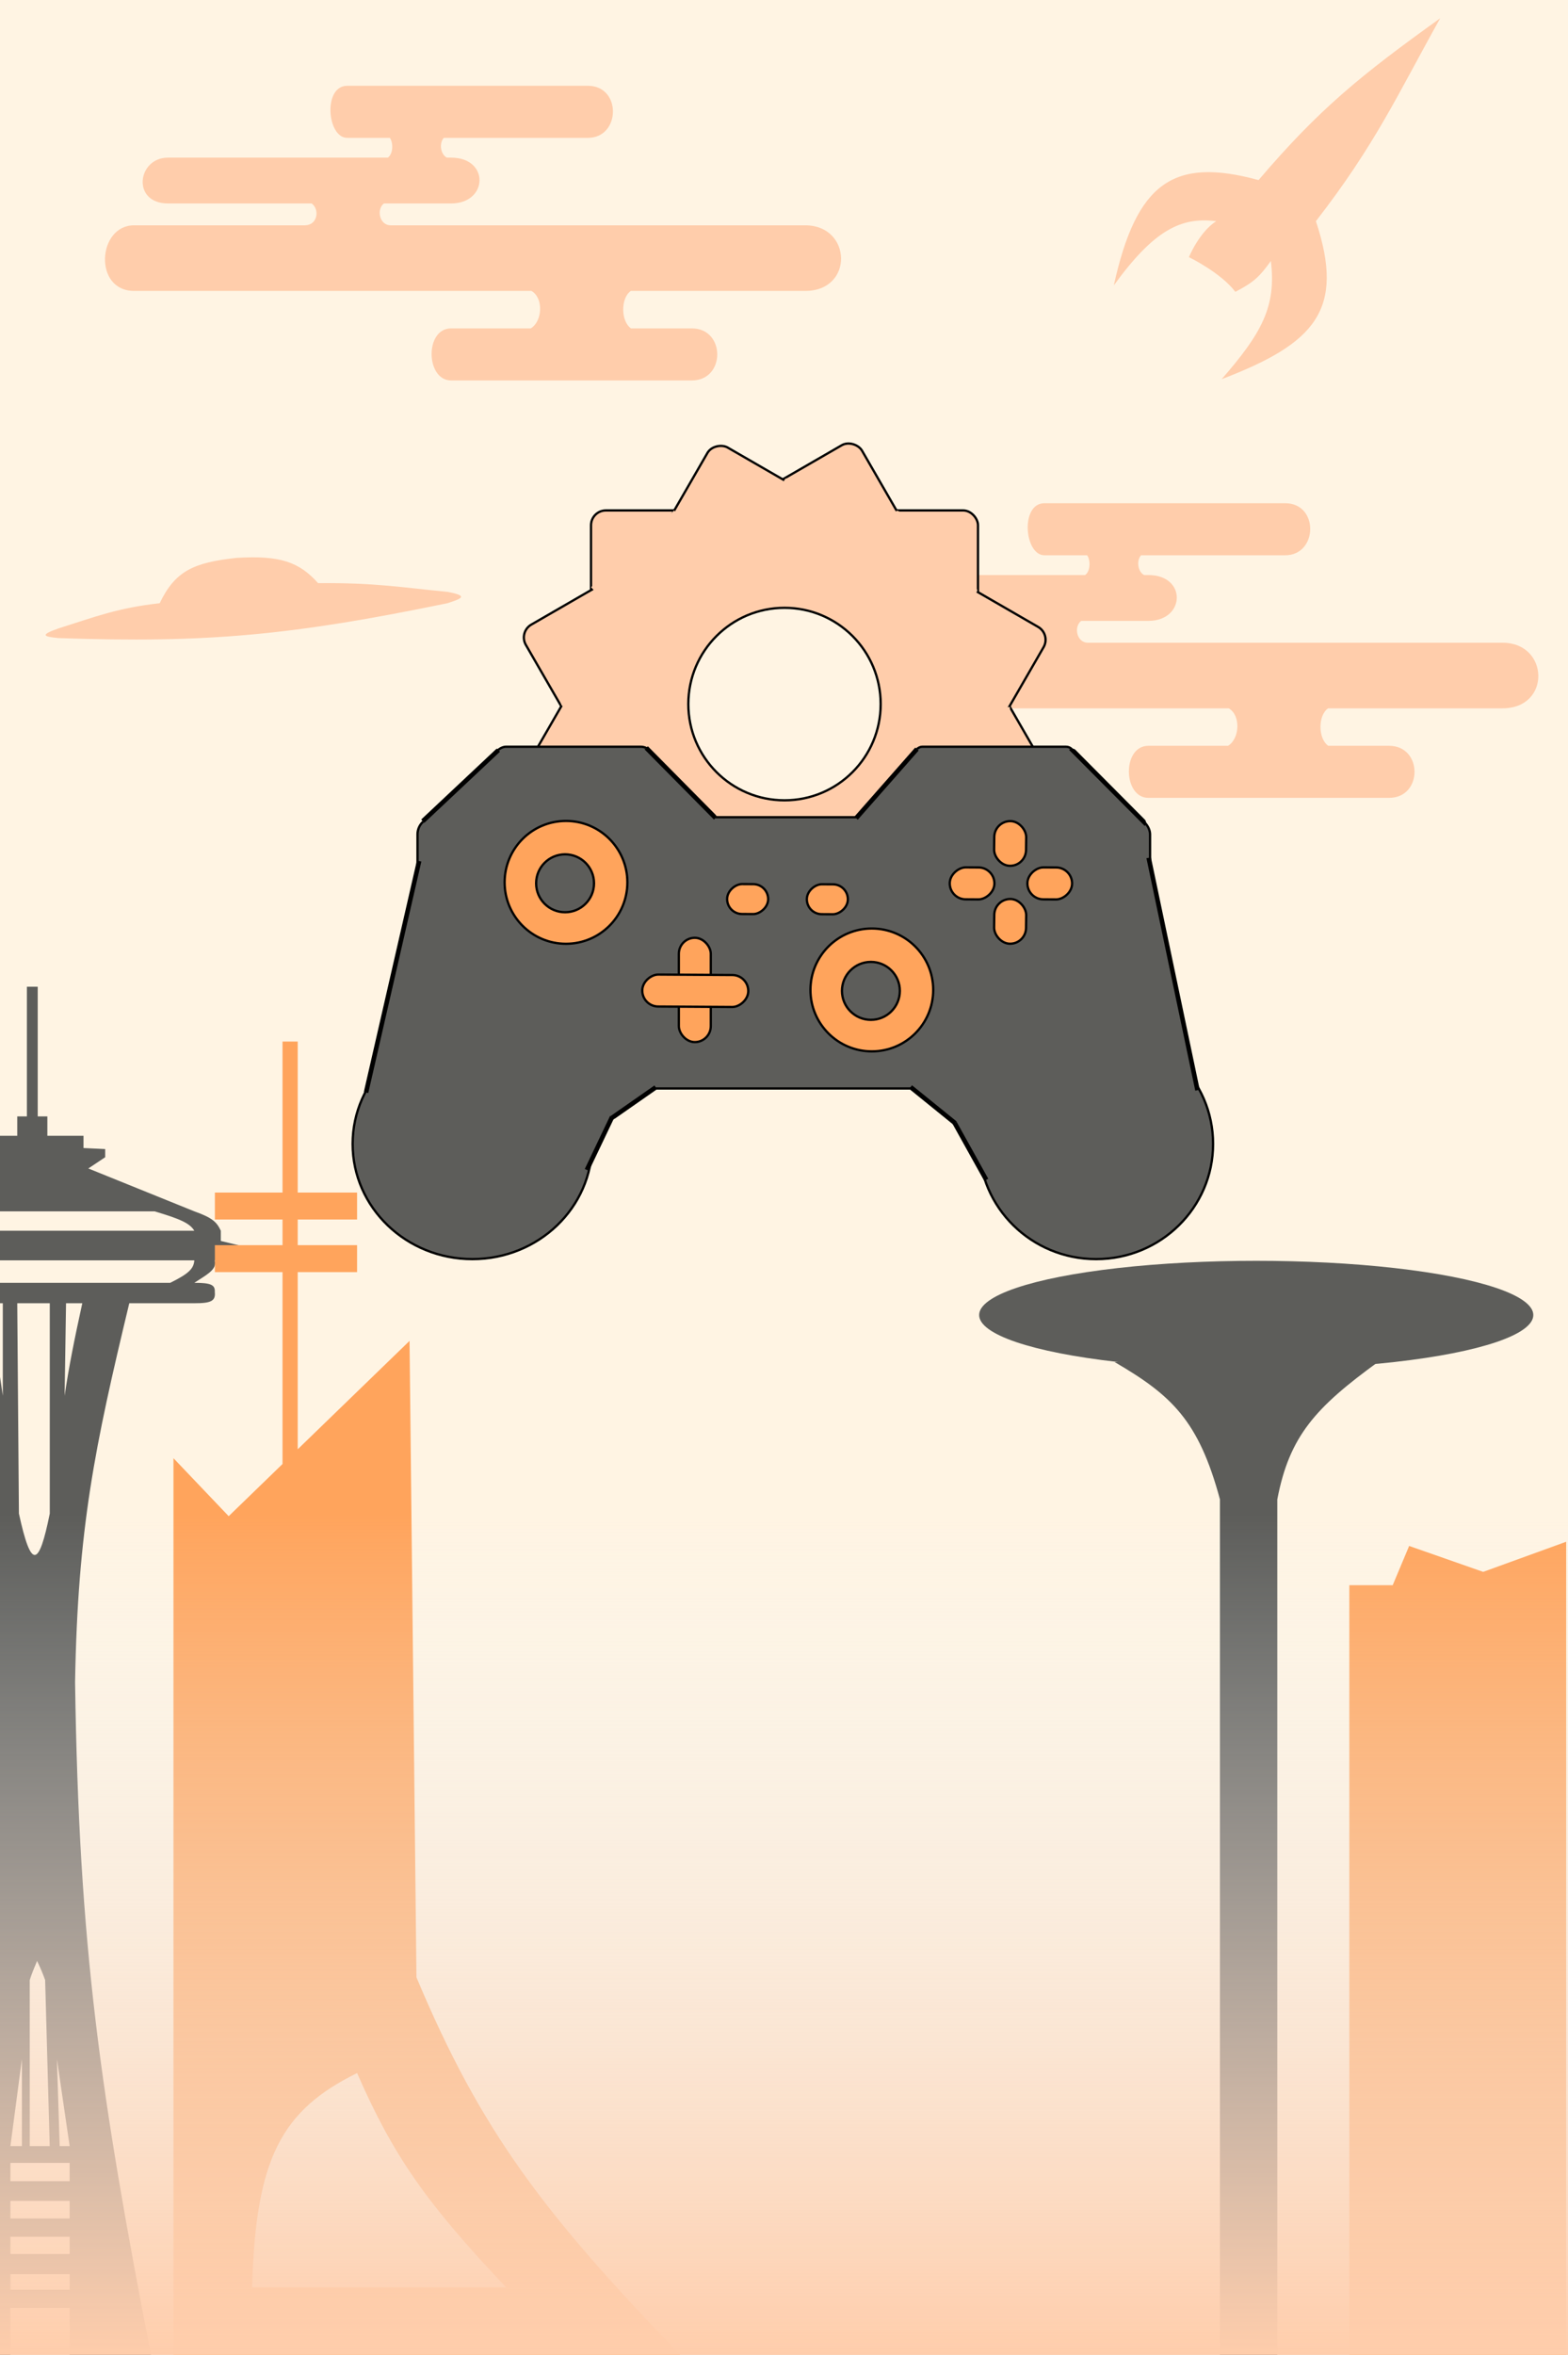 <svg width="687" height="1031" viewBox="0 0 687 1031" fill="none" xmlns="http://www.w3.org/2000/svg">
<rect x="0" y="0" width="687" height="1031" fill="#808080" stroke="none"/>
<g clip-path="url(#clip0_132_139)">
<rect width="687" height="1031" fill="#FFF4E3"/>
<path fill-rule="evenodd" clip-rule="evenodd" d="M152.114 37.565C162.801 37.565 242.712 37.565 257.578 37.565C272.444 37.566 271.979 60.357 257.578 60.357H194.432C192.341 62.734 192.978 67.522 195.773 69.017L197.642 69.017C214.599 69.017 213.902 89.074 197.642 89.074H168.215C164.884 91.599 166.192 98.517 171.024 98.646C249.1 98.646 340.947 98.646 352.817 98.646C373.26 98.647 374.189 127.363 352.817 127.363H276.404C271.87 130.476 271.979 140.66 276.463 143.773C288.688 143.773 298.705 143.773 303.106 143.773C317.973 143.774 317.973 166.565 303.106 166.565H197.642C186.492 166.565 186.028 143.774 197.642 143.773C202.03 143.773 216.028 143.773 232.553 143.773C237.677 140.66 238.226 130.476 232.849 127.363H58.728C40.841 127.363 42.7 98.647 58.728 98.646C63.902 98.646 94.258 98.646 133.684 98.646C139.249 98.519 140.08 91.6 136.549 89.074H73.594C57.566 89.074 60.121 69.018 73.594 69.017C83.399 69.017 135.647 69.017 169.907 69.017C172.159 67.522 172.461 62.734 170.812 60.357H152.114C143.286 60.357 141.428 37.566 152.114 37.565Z" fill="#FFCDAB"/>
<path fill-rule="evenodd" clip-rule="evenodd" d="M457.614 220.315C468.301 220.314 548.212 220.314 563.078 220.315C577.944 220.316 577.479 243.107 563.078 243.107H499.933C497.842 245.484 498.479 250.272 501.274 251.767L503.142 251.767C520.099 251.767 519.402 271.824 503.142 271.824H473.715C470.384 274.349 471.691 281.265 476.522 281.396C554.598 281.396 646.447 281.396 658.317 281.396C678.76 281.397 679.689 310.113 658.317 310.113H581.904C577.369 313.225 577.479 323.41 581.963 326.523C594.188 326.523 604.205 326.523 608.606 326.523C623.473 326.524 623.473 349.314 608.606 349.314H503.142C491.992 349.314 491.528 326.524 503.142 326.523C507.53 326.523 521.528 326.523 538.053 326.523C543.177 323.409 543.726 313.225 538.349 310.113H364.228C346.341 310.113 348.199 281.397 364.228 281.396C369.403 281.396 399.759 281.396 439.186 281.396C444.749 281.267 445.579 274.349 442.049 271.824H379.094C363.066 271.824 365.621 251.767 379.094 251.767C388.899 251.767 441.148 251.767 475.408 251.767C477.66 250.272 477.962 245.484 476.313 243.107H457.614C448.786 243.107 446.928 220.316 457.614 220.315Z" fill="#FFCDAB"/>
<path d="M532.874 96.84C517.544 94.939 505.765 100.487 488 124.954C497.914 80.09 513.988 68.61 551.423 78.847C578.048 47.619 596.371 32.824 631 8C612.264 41.562 602.639 63.205 576.552 96.84C589.434 135.693 576.255 150.333 535.268 166C552.617 146.067 559.315 134.31 556.808 114.27C551.972 120.992 549.493 123.502 541.251 127.765C534.863 119.334 520.908 112.584 520.908 112.584C520.908 112.584 525.437 101.558 532.874 96.84Z" fill="#FFCDAB"/>
<path d="M25.553 275.154C42.075 269.894 51.739 266.156 69.969 264.087C76.733 250.011 84.739 246.286 103.678 244.244C122.696 243.064 131.138 246.073 139.369 255.31C164.241 255.066 176.348 257.223 196.08 259.127C205.451 260.893 202.344 262.036 196.08 264.087C128.366 278.046 90.979 281.669 25.553 279.352C19.136 278.709 17.223 278.086 25.553 275.154Z" fill="#FFCDAB"/>
<path d="M534.501 656.44C525.174 621.921 513.381 610.894 488.333 596.308H603.751C576.451 616.159 564.947 628.659 559.636 656.44V1031H534.501V656.44Z" fill="#5D5D5A"/>
<ellipse cx="550.402" cy="575.736" rx="121.402" ry="23.736" fill="#5D5D5A"/>
<path fill-rule="evenodd" clip-rule="evenodd" d="M16.532 432V488.771H20.754V497.264H36.587V502.628L46.086 503.075V506.651L38.697 511.569L85.14 530.343C93.251 533.212 95.028 535.168 96.75 538.837V543.307L107.833 545.989C110.992 547.11 110.44 547.556 107.833 548.224L94.111 551.8C94.989 555.337 91.758 557.397 87.349 560.208L87.348 560.209L87.347 560.21C86.638 560.662 85.898 561.134 85.14 561.634C92.525 561.616 94.291 562.573 94.111 565.657C94.522 569.572 92.489 570.604 85.14 570.575H56.641C41.538 633.387 34.075 668.941 32.892 736.417C34.568 852.95 44.095 917.152 66.141 1031H41.78H30.517V1010.46H4.559V1031H-4.773H-31.494C-9.979 920.296 -5.569 854.901 -1.939 736.417C-4.721 671.218 -12.375 635.035 -27.271 570.575H-54.187C-61.262 570.457 -63.215 570.096 -63.158 566.104C-63.057 563.125 -62.646 562.093 -56.826 561.634C-61.493 558.498 -63.319 556.426 -64.214 551.8L-77.408 548.224C-79.294 547.41 -79.755 546.93 -77.408 545.989L-67.381 542.413V538.837C-64.88 534.852 -62.629 532.968 -56.826 530.343L-8.272 511.569L-15.133 506.651V503.075H-8.272V497.264H7.56V488.771H11.782V432H16.532ZM-39.937 530.343C-50.03 533.675 -53.041 535.534 -54.187 538.837H85.14C83.126 535.454 78.667 533.603 67.724 530.343H-39.937ZM-54.187 551.8C-54.785 555.634 -51.886 557.788 -44.687 561.634H74.585C82.463 557.727 84.889 555.568 85.14 551.8H-54.187ZM8.287 662.66L7.56 570.575H21.81L21.808 662.66C17.069 686.054 13.721 687.576 8.287 662.66ZM28.311 611.087C30.175 598.405 32.612 586.282 36.059 570.575H28.934L28.311 611.087ZM-6.161 570.575H1.228V611.087C-0.43 599.162 -2.602 586.828 -6.161 570.575ZM16.251 858.533C14.933 861.627 13.881 864.136 13.033 866.918V939.587H21.775L19.78 866.918C18.807 864.144 17.646 861.407 16.251 858.533ZM4.559 939.587L9.6 901.514V939.587H4.559ZM30.517 939.587L24.939 901.514L26.146 939.587H30.517ZM30.517 954.944H4.559V946.947H30.517V954.944ZM4.559 971.3H30.517V963.576H4.559V971.3ZM30.517 1002.47H4.559V995.652H30.517V1002.47ZM30.517 986.838V979.296H4.559V986.838H16.465H30.517Z" fill="#5D5D5A"/>
<path fill-rule="evenodd" clip-rule="evenodd" d="M100.196 663.803L76 638.418V1031H298C238.122 968.954 210.774 933.109 182.463 865.702L179.439 587.057L130.441 634.511V556.95H156.452V545.143H130.441V533.926H156.452V522.119H130.441V456H123.787V522.119H94.147V533.926H123.787V545.143H94.147V556.95H123.787V640.955L100.196 663.803ZM156.452 907.617C172.282 943.781 186.598 964.335 221.782 1001.48H110.48C111.949 944.801 123.416 923.899 156.452 907.617Z" fill="#FFA45C"/>
<path d="M649.833 688.185L617.402 676.84L610.195 694.011H591.195V1031H686.195V675L649.833 688.185Z" fill="#FFA45C"/>
<rect x="258.942" y="223.478" width="169.551" height="169.551" rx="6.5" fill="#FFCDAB" stroke="black"/>
<rect x="227.147" y="276.718" width="170.069" height="170.069" rx="6.5" transform="rotate(-30 227.147 276.718)" fill="#FFCDAB" stroke="black"/>
<rect x="228.158" y="339.978" width="170.069" height="170.069" rx="6.5" transform="rotate(-60 228.158 339.978)" fill="#FFCDAB" stroke="black"/>
<circle cx="343.718" cy="308.254" r="42.138" fill="#FFF4E3" stroke="black"/>
<rect x="245.069" y="308.439" width="73.421" height="4.22" rx="2" transform="rotate(-60 245.069 308.439)" fill="#FFCDAB"/>
<rect width="49.527" height="9.265" transform="matrix(0.735 -0.678 -0.678 -0.735 265.233 263.889)" fill="#FFCDAB"/>
<rect width="50.037" height="9.753" rx="1" transform="matrix(0.708 0.706 0.706 -0.708 386.273 230.113)" fill="#FFCDAB"/>
<rect width="70.606" height="9.265" rx="1" transform="matrix(0.863 0.505 0.505 -0.863 339.679 217.059)" fill="#FFCDAB"/>
<rect x="428.676" y="309.566" width="13.806" height="17.054" fill="#FFCDAB"/>
<path d="M206.974 551.258C235.936 551.258 259.448 528.692 259.448 500.814C259.448 472.936 235.936 450.371 206.974 450.371C178.012 450.371 154.5 472.936 154.5 500.814C154.5 528.692 178.012 551.258 206.974 551.258Z" fill="#5D5D5A" stroke="black"/>
<path d="M480.244 551.258C508.544 551.258 531.5 528.681 531.5 500.814C531.5 472.947 508.544 450.371 480.244 450.371C451.944 450.371 428.988 472.947 428.988 500.814C428.988 528.681 451.944 551.258 480.244 551.258Z" fill="#5D5D5A" stroke="black"/>
<rect x="182.923" y="357.792" width="320.965" height="118.754" rx="7.5" fill="#5D5D5A" stroke="black"/>
<mask id="path-22-outside-1_132_139" maskUnits="userSpaceOnUse" x="406.88" y="424.504" width="113.831" height="92.888" fill="black">
<rect fill="white" x="406.88" y="424.504" width="113.831" height="92.888"/>
<path d="M496.893 424.504L520.681 467.272L432.114 516.535L408.325 473.767L496.893 424.504Z"/>
</mask>
<path d="M496.893 424.504L520.681 467.272L432.114 516.535L408.325 473.767L496.893 424.504Z" fill="#5D5D5A"/>
<path d="M432.988 516.049L409.199 473.281L407.452 474.253L431.24 517.021L432.988 516.049Z" fill="black" mask="url(#path-22-outside-1_132_139)"/>
<mask id="path-24-outside-2_132_139" maskUnits="userSpaceOnUse" x="162.32" y="422.852" width="116.769" height="89.866" fill="black">
<rect fill="white" x="162.32" y="422.852" width="116.769" height="89.866"/>
<path d="M278.186 468.063L257.114 512.232L162.992 467.33L184.063 423.16L278.186 468.063Z"/>
</mask>
<path d="M278.186 468.063L257.114 512.232L162.992 467.33L184.063 423.16L278.186 468.063Z" fill="#5D5D5A"/>
<path d="M277.283 467.632L256.212 511.802L258.017 512.663L279.089 468.493L277.283 467.632Z" fill="black" mask="url(#path-24-outside-2_132_139)"/>
<mask id="path-26-outside-3_132_139" maskUnits="userSpaceOnUse" x="454.913" y="375.216" width="71.508" height="113.245" fill="black">
<rect fill="white" x="454.913" y="375.216" width="71.508" height="113.245"/>
<path d="M454.913 385.707L503.278 375.541L524.671 477.318L476.306 487.484L454.913 385.707Z"/>
</mask>
<path d="M454.913 385.707L503.278 375.541L524.671 477.318L476.306 487.484L454.913 385.707Z" fill="#5D5D5A"/>
<path d="M502.3 375.746L523.692 477.523L525.65 477.112L504.257 375.335L502.3 375.746Z" fill="black" mask="url(#path-26-outside-3_132_139)"/>
<mask id="path-28-outside-4_132_139" maskUnits="userSpaceOnUse" x="159.174" y="376.733" width="72.222" height="113.524" fill="black">
<rect fill="white" x="159.174" y="376.733" width="72.222" height="113.524"/>
<path d="M183.639 376.957L231.337 387.905L208.071 489.27L160.372 478.322L183.639 376.957Z"/>
</mask>
<path d="M183.639 376.957L231.337 387.905L208.071 489.27L160.372 478.322L183.639 376.957Z" fill="#5D5D5A"/>
<path d="M161.347 478.546L184.613 377.181L182.664 376.733L159.398 478.098L161.347 478.546Z" fill="black" mask="url(#path-28-outside-4_132_139)"/>
<rect x="286.247" y="326.932" width="46.477" height="70.028" rx="5.5" transform="rotate(90 286.247 326.932)" fill="#5D5D5A" stroke="black"/>
<mask id="path-31-outside-5_132_139" maskUnits="userSpaceOnUse" x="184.129" y="327.619" width="82.138" height="83.244" fill="black">
<rect fill="white" x="184.129" y="327.619" width="82.138" height="83.244"/>
<path d="M266.266 379.371L233.118 410.505L185.228 359.518L218.376 328.383L266.266 379.371Z"/>
</mask>
<path d="M266.266 379.371L233.118 410.505L185.228 359.518L218.376 328.383L266.266 379.371Z" fill="#5D5D5A"/>
<path d="M185.912 360.247L219.061 329.112L217.691 327.654L184.543 358.789L185.912 360.247Z" fill="black" mask="url(#path-31-outside-5_132_139)"/>
<mask id="path-33-outside-6_132_139" maskUnits="userSpaceOnUse" x="249.87" y="326.136" width="64.357" height="64.335" fill="black">
<rect fill="white" x="249.87" y="326.136" width="64.357" height="64.335"/>
<path d="M313.516 358.112L281.194 390.104L250.828 359.423L283.15 327.432L313.516 358.112Z"/>
</mask>
<path d="M313.516 358.112L281.194 390.104L250.828 359.423L283.15 327.432L313.516 358.112Z" fill="#5D5D5A"/>
<path d="M282.439 328.135L312.805 358.816L314.227 357.409L283.861 326.729L282.439 328.135Z" fill="black" mask="url(#path-33-outside-6_132_139)"/>
<rect x="470.593" y="326.932" width="46.477" height="70.028" rx="3.5" transform="rotate(90 470.593 326.932)" fill="#5D5D5A" stroke="black"/>
<mask id="path-36-outside-7_132_139" maskUnits="userSpaceOnUse" x="373.685" y="327.073" width="79.625" height="77.04" fill="black">
<rect fill="white" x="373.685" y="327.073" width="79.625" height="77.04"/>
<path d="M453.31 373.353L426.628 403.632L375.078 358.206L401.76 327.927L453.31 373.353Z"/>
</mask>
<path d="M453.31 373.353L426.628 403.632L375.078 358.206L401.76 327.927L453.31 373.353Z" fill="#5D5D5A"/>
<path d="M375.828 358.867L402.511 328.588L401.01 327.266L374.328 357.545L375.828 358.867Z" fill="black" mask="url(#path-36-outside-7_132_139)"/>
<mask id="path-38-outside-8_132_139" maskUnits="userSpaceOnUse" x="416.283" y="326.561" width="87.022" height="86.926" fill="black">
<rect fill="white" x="416.283" y="326.561" width="87.022" height="86.926"/>
<path d="M450.148 412.781C449.756 413.171 449.123 413.169 448.734 412.778L417.002 380.897C416.613 380.506 416.614 379.873 417.006 379.483L468.407 328.323C468.798 327.933 469.431 327.934 469.821 328.326L501.552 360.206C501.942 360.598 501.94 361.231 501.549 361.62L450.148 412.781Z"/>
</mask>
<path d="M450.148 412.781C449.756 413.171 449.123 413.169 448.734 412.778L417.002 380.897C416.613 380.506 416.614 379.873 417.006 379.483L468.407 328.323C468.798 327.933 469.431 327.934 469.821 328.326L501.552 360.206C501.942 360.598 501.94 361.231 501.549 361.62L450.148 412.781Z" fill="#5D5D5A"/>
<path d="M449.439 413.486L416.297 380.189L449.439 413.486ZM468.407 328.323C469.189 327.543 470.456 327.546 471.235 328.329L501.555 358.792C502.335 359.575 502.332 360.841 501.549 361.62C501.549 361.62 501.233 361.303 500.843 360.912L469.112 329.031C468.722 328.64 468.407 328.323 468.407 328.323ZM502.257 360.915L449.439 413.486L502.257 360.915ZM416.297 380.189L469.115 327.617L416.297 380.189Z" fill="black" mask="url(#path-38-outside-8_132_139)"/>
<mask id="path-40-outside-9_132_139" maskUnits="userSpaceOnUse" x="398.33" y="440.174" width="49.78" height="52.89" fill="black">
<rect fill="white" x="398.33" y="440.174" width="49.78" height="52.89"/>
<path d="M398.959 475.928L427.572 440.58L447.115 456.4L418.502 491.748L398.959 475.928Z"/>
</mask>
<path d="M398.959 475.928L427.572 440.58L447.115 456.4L418.502 491.748L398.959 475.928Z" fill="#5D5D5A"/>
<path d="M419.131 490.97L399.589 475.151L398.33 476.706L417.873 492.525L419.131 490.97Z" fill="black" mask="url(#path-40-outside-9_132_139)"/>
<mask id="path-42-outside-10_132_139" maskUnits="userSpaceOnUse" x="241.743" y="438.013" width="46.569" height="52.28" fill="black">
<rect fill="white" x="241.743" y="438.013" width="46.569" height="52.28"/>
<path d="M268.053 489.473L242.041 452.168L261.297 438.742L287.308 476.046L268.053 489.473Z"/>
</mask>
<path d="M268.053 489.473L242.041 452.168L261.297 438.742L287.308 476.046L268.053 489.473Z" fill="#5D5D5A"/>
<path d="M286.736 475.226L267.481 488.652L268.625 490.293L287.88 476.866L286.736 475.226Z" fill="black" mask="url(#path-42-outside-10_132_139)"/>
<circle cx="247.985" cy="386.309" r="26.893" fill="#FFA45C" stroke="black"/>
<circle cx="381.98" cy="433.41" r="26.893" fill="#FFA45C" stroke="black"/>
<rect x="297.429" y="410.578" width="13.993" height="45.665" rx="6.997" fill="#FFA45C" stroke="black"/>
<rect x="281.353" y="440.619" width="13.993" height="46.454" rx="6.997" transform="rotate(-89.634 281.353 440.619)" fill="#FFA45C" stroke="black"/>
<rect x="416.072" y="393.698" width="13.993" height="19.58" rx="6.997" transform="rotate(-89.634 416.072 393.698)" fill="#FFA45C" stroke="black"/>
<rect x="353.46" y="400.205" width="13.1" height="17.981" rx="6.55" transform="rotate(-89.634 353.46 400.205)" fill="#FFA45C" stroke="black"/>
<rect x="318.54" y="400.124" width="13.1" height="17.981" rx="6.55" transform="rotate(-89.634 318.54 400.124)" fill="#FFA45C" stroke="black"/>
<rect x="450.099" y="393.708" width="13.993" height="19.58" rx="6.997" transform="rotate(-89.634 450.099 393.708)" fill="#FFA45C" stroke="black"/>
<rect x="435.715" y="393.518" width="13.993" height="19.58" rx="6.997" transform="rotate(0.691 435.715 393.518)" fill="#FFA45C" stroke="black"/>
<rect x="435.715" y="359.41" width="13.993" height="19.58" rx="6.997" transform="rotate(0.691 435.715 359.41)" fill="#FFA45C" stroke="black"/>
<circle cx="247.579" cy="386.715" r="12.681" fill="#5D5D5A" stroke="black"/>
<circle cx="381.574" cy="433.816" r="12.681" fill="#5D5D5A" stroke="black"/>
<rect x="687" y="1032" width="687" height="412" transform="rotate(180 687 1032)" fill="url(#paint0_linear_132_139)"/>
</g>
<defs>
<linearGradient id="paint0_linear_132_139" x1="1030.5" y1="1032" x2="1030.5" y2="1444" gradientUnits="userSpaceOnUse">
<stop stop-color="#FFCDAB"/>
<stop offset="0.896" stop-color="#EDF7FC" stop-opacity="0"/>
</linearGradient>
<clipPath id="clip0_132_139">
<rect width="687" height="1031" fill="white"/>
</clipPath>
</defs>
</svg>
